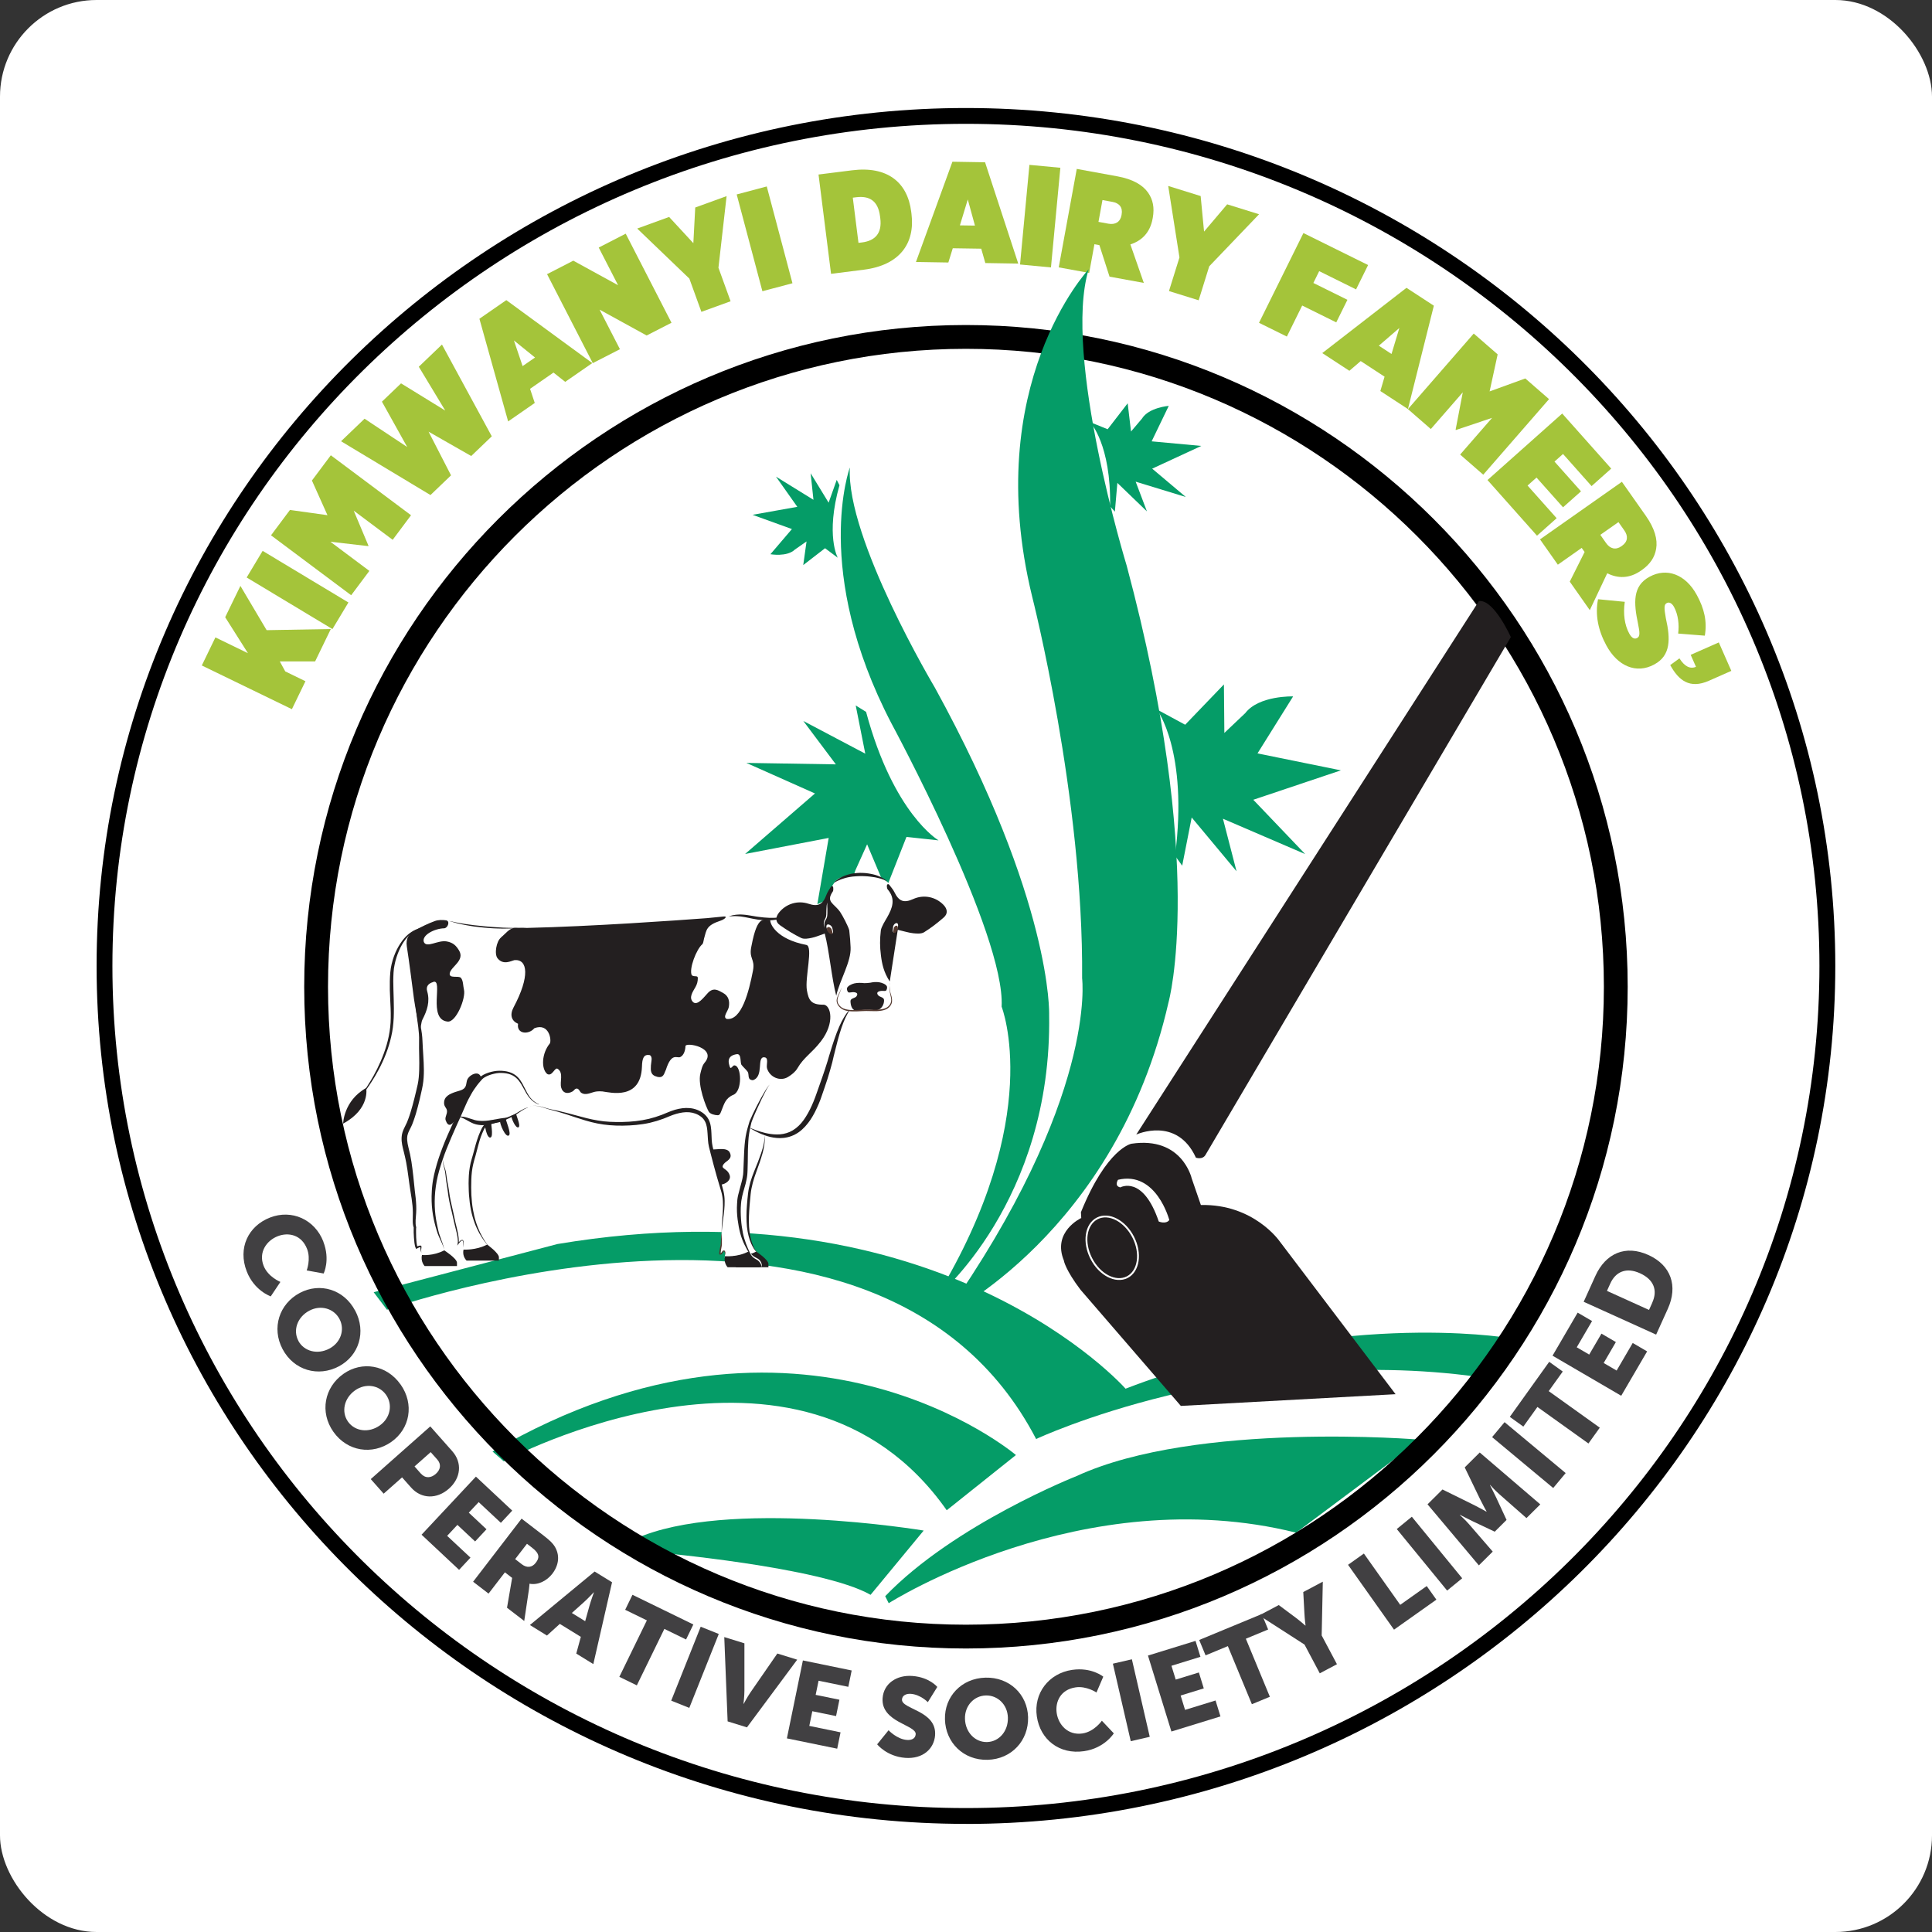 <svg xmlns="http://www.w3.org/2000/svg" version="1.1" xmlns:xlink="http://www.w3.org/1999/xlink" width="1000" height="1000"><rect width="100%" height="100%" fill="#333333" stroke="none"/><g clip-path="url(#SvgjsClipPath1087)"><rect width="1000" height="1000" fill="#ffffff"></rect><g transform="matrix(2.794,0,0,2.794,50,55.91)"><svg xmlns="http://www.w3.org/2000/svg" version="1.1" xmlns:xlink="http://www.w3.org/1999/xlink" width="322.1" height="317.87"><svg id="Layer_2" data-name="Layer 2" xmlns="http://www.w3.org/2000/svg" viewBox="0 0 322.1 317.87">
  <defs>
    <style>
      .cls-1 {
        fill: #a4c43a;
      }

      .cls-2, .cls-3 {
        fill: #231f20;
      }

      .cls-4, .cls-5 {
        fill: #fff;
      }

      .cls-5, .cls-6, .cls-3 {
        fill-rule: evenodd;
      }

      .cls-6, .cls-7 {
        fill: #53382e;
      }

      .cls-8 {
        fill: #059c67;
      }

      .cls-9 {
        fill: none;
        stroke: #fff;
        stroke-miterlimit: 10;
        stroke-width: .34px;
      }

      .cls-10 {
        fill: #414042;
      }
    </style>
  <clipPath id="SvgjsClipPath1087"><rect width="1000" height="1000" x="0" y="0" rx="50" ry="50"></rect></clipPath></defs>
  <g id="Layer_1-2" data-name="Layer 1">
    <g>
      <path class="cls-8" d="M53.8,222.62s91-32.23,120.25,23.95c0,0,37.54-17.6,81.81-11.52l5.31-7.25s-32.23-5.31-70.55,9.45c0,0-34.05-38.7-105.24-26.8l-34.05,8.93,2.46,3.24Z"></path>
      <path class="cls-8" d="M75.42,250.71s54.89-29.64,82.07,9.06l12.82-10.23s-39.87-33.92-96.96-.65l2.07,1.81Z"></path>
      <path class="cls-8" d="M146.74,276.99s35.98-22.91,75.47-13.07l23.04-17.22s-41.42-3.5-63.69,6.73c0,0-22.65,8.93-35.47,22.26l.65,1.3Z"></path>
      <path class="cls-8" d="M143.38,275.44l9.84-11.91s-36.5-6.09-53.46,1.55l3.5,2.46s31.07,2.72,40.13,7.9"></path>
      <path d="M161.05,285.38c-67.59,0-122.59-54.99-122.59-122.59s54.99-122.59,122.59-122.59,122.59,54.99,122.59,122.59-54.99,122.59-122.59,122.59ZM161.05,44.61c-65.17,0-118.18,53.02-118.18,118.18s53.02,118.18,118.18,118.18,118.18-53.02,118.18-118.18-53.02-118.18-118.18-118.18Z"></path>
      <path d="M161.05,317.87C72.25,317.87,0,246.57,0,158.94S72.25,0,161.05,0s161.05,71.3,161.05,158.94-72.25,158.94-161.05,158.94ZM161.05,2.93C73.87,2.93,2.93,72.92,2.93,158.94s70.93,156,158.12,156,158.11-69.98,158.11-156S248.23,2.93,161.05,2.93Z"></path>
      <g>
        <path class="cls-1" d="M19.5,103.25l2.51-5.18,6.03,2.93-4.22-6.67,2.82-5.8,4.86,8.2,11.89-.21-2.91,6h-6.54s1.01,1.85,1.01,1.85l3.74,1.82-2.51,5.18-16.69-8.1Z"></path>
        <path class="cls-1" d="M27.8,86.97l2.96-4.93,15.89,9.56-2.96,4.93-15.89-9.56Z"></path>
        <path class="cls-1" d="M32.31,79.16l3.51-4.7,6.95.97-2.88-6.42,3.5-4.68,14.86,11.11-3.4,4.55-7.22-5.4,2.74,6.51-.05.06-7.01-.81,7.22,5.4-3.37,4.51-14.86-11.11Z"></path>
        <path class="cls-1" d="M45.29,61.73l4.35-4.17,7.9,5.24-4.68-8.4,3.54-3.39,8.19,5.04-4.9-8.12,4.29-4.11,9.23,17-3.81,3.65-7.9-4.51,4.16,8.09-3.81,3.65-16.57-9.97Z"></path>
        <path class="cls-1" d="M70.92,39.04l4.98-3.45,15.93,11.66-5.02,3.48-2.17-1.72-4.34,3.01.87,2.62-4.93,3.42-5.32-19.01ZM81.22,46.22l-3.91-3.16,1.61,4.75,2.3-1.59Z"></path>
        <path class="cls-1" d="M83.45,30.78l4.86-2.5,8.3,4.55-3.59-6.98,5-2.57,8.48,16.5-4.6,2.36-8.72-4.79,3.77,7.33-5.03,2.58-8.48-16.5Z"></path>
        <path class="cls-1" d="M109.81,31.6l-9.66-9.27,5.91-2.15,4.49,4.86.35-6.61,5.81-2.11-1.51,13.27,2.25,6.21-5.41,1.96-2.23-6.16Z"></path>
        <path class="cls-1" d="M118.58,16.01l5.57-1.48,4.76,17.93-5.57,1.48-4.76-17.93Z"></path>
        <path class="cls-1" d="M133.74,12.32l6.21-.78c6.53-.82,10.27,2.2,10.96,7.67l.05.39c.69,5.47-2.19,9.52-8.82,10.35l-6.08.77-2.32-18.4ZM140.09,16.62l1.05,8.36.66-.08c2.35-.3,3.75-1.62,3.38-4.49l-.05-.37c-.37-2.92-2.04-3.8-4.39-3.51l-.66.08Z"></path>
        <path class="cls-1" d="M158.54,9.95l6.05.1,6.15,18.77-6.1-.1-.76-2.66-5.27-.08-.82,2.64-6-.1,6.75-18.56ZM162.72,21.79l-1.33-4.85-1.46,4.8,2.8.04Z"></path>
        <path class="cls-1" d="M172.81,10.53l5.73.54-1.74,18.46-5.73-.54,1.74-18.46Z"></path>
        <path class="cls-1" d="M181.57,11.28l7.55,1.38c2.83.52,4.67,1.58,5.68,3.03.88,1.27,1.2,2.75.86,4.65l-.03.16c-.48,2.63-2.05,4.1-4.12,4.77l2.49,7.13-6.35-1.16-1.88-5.84-.92-.17-.97,5.32-5.64-1.03,3.34-18.24ZM187.44,21.43c1.26.23,2.2-.3,2.43-1.58l.02-.13c.24-1.33-.45-2.1-1.69-2.33l-1.86-.34-.74,4.04,1.84.34Z"></path>
        <path class="cls-1" d="M200.6,27.66l-2.08-13.22,6.01,1.87.63,6.58,4.28-5.05,5.91,1.84-9.23,9.64-1.96,6.3-5.5-1.71,1.95-6.25Z"></path>
        <path class="cls-1" d="M223.56,23.16l11.99,5.93-2.23,4.51-6.83-3.38-1.08,2.19,6.31,3.12-2.07,4.18-6.31-3.12-2.84,5.75-5.16-2.55,8.23-16.63Z"></path>
        <path class="cls-1" d="M242.66,33.31l5.07,3.31-4.8,19.15-5.11-3.34.78-2.66-4.42-2.89-2.1,1.8-5.02-3.28,15.6-12.09ZM239.89,45.56l1.45-4.81-3.8,3.28,2.34,1.53Z"></path>
        <path class="cls-1" d="M255.13,41.79l4.42,3.85-1.49,6.86,6.61-2.4,4.4,3.83-12.19,14-4.28-3.73,5.92-6.8-6.7,2.25-.06-.05,1.33-6.93-5.92,6.8-4.24-3.69,12.19-14Z"></path>
        <path class="cls-1" d="M271.5,56.59l9.09,10.21-3.64,3.24-5.29-5.95-1.58,1.41,4.91,5.51-3.33,2.96-4.91-5.51-1.66,1.48,5.39,6.05-3.64,3.24-9.17-10.31,13.86-12.34Z"></path>
        <path class="cls-1" d="M282.57,69.25l4.42,6.28c1.66,2.36,2.22,4.4,1.92,6.14-.26,1.52-1.07,2.81-2.65,3.92l-.13.09c-2.19,1.54-4.33,1.48-6.28.51l-3.23,6.83-3.71-5.28,2.75-5.49-.54-.76-4.42,3.11-3.3-4.69,15.17-10.67ZM279.64,80.6c.74,1.05,1.78,1.33,2.84.58l.11-.08c1.1-.78,1.15-1.82.43-2.84l-1.09-1.55-3.36,2.36,1.07,1.53Z"></path>
        <path class="cls-1" d="M278.17,91l4.93.48c-.33,2.24-.03,4.29.82,5.86.49.91,1.01,1.09,1.45.85l.05-.03c.49-.26.5-.91.13-2.65-.8-3.81-1.02-6.96,2.1-8.65l.09-.05c3.08-1.66,6.59-.51,8.72,3.43,1.36,2.51,1.92,4.84,1.47,7.51l-4.94-.39c.22-1.66,0-3.51-.76-4.92-.41-.75-.93-.95-1.33-.74l-.05.03c-.49.26-.48.9-.14,2.8.88,3.86.9,6.9-2.11,8.53l-.07.04c-3.29,1.78-6.77.3-8.85-3.55-1.51-2.79-2.11-5.68-1.53-8.57Z"></path>
        <path class="cls-1" d="M293.23,101.96c.94,1.48,1.96,2.02,3.06,1.56l-.98-2.22,5.21-2.3,2.32,5.27-4.17,1.84c-3.57,1.57-5.6-.1-7.15-2.91l1.71-1.25Z"></path>
      </g>
      <g>
        <path class="cls-10" d="M42,210.01c1.32,3.4.06,5.9.06,5.9l-3.14-.57s.81-2.08.07-3.98c-1.02-2.63-3.45-3.13-5.43-2.36-2.04.79-3.61,2.95-2.62,5.48.81,2.07,3.11,2.99,3.11,2.99l-1.79,2.68s-3.06-1.05-4.45-4.64c-1.67-4.3.26-8.39,4.33-9.97,4-1.55,8.26.33,9.87,4.46Z"></path>
        <path class="cls-10" d="M47.9,222.78c2.09,3.93.71,8.35-3.02,10.33-3.82,2.03-8.33.75-10.42-3.18-2.09-3.93-.63-8.39,3.18-10.42,3.73-1.98,8.17-.66,10.25,3.27ZM37.37,228.38c1.04,1.95,3.54,2.62,5.76,1.44,2.13-1.13,2.9-3.55,1.86-5.49-1.04-1.95-3.47-2.66-5.59-1.53-2.22,1.18-3.06,3.63-2.02,5.58Z"></path>
        <path class="cls-10" d="M56.32,236.47c2.56,3.64,1.74,8.2-1.71,10.63-3.54,2.49-8.17,1.78-10.74-1.86s-1.68-8.24,1.86-10.74c3.45-2.43,8.02-1.67,10.58,1.97ZM46.57,243.35c1.27,1.8,3.84,2.16,5.89.71,1.97-1.39,2.43-3.88,1.16-5.68-1.27-1.8-3.77-2.21-5.74-.82-2.05,1.45-2.58,3.99-1.31,5.79Z"></path>
        <path class="cls-10" d="M61.82,244.24l4.06,4.58c1.9,2.14,1.61,4.99-.61,6.95-2.22,1.97-5.11,1.94-7.01-.21l-1.67-1.88-3.41,3.02-2.39-2.7,11.03-9.77ZM60.07,252.97c.83.94,1.88.84,2.76.07.88-.78,1.07-1.77.28-2.67l-1.22-1.37-2.99,2.65,1.17,1.33Z"></path>
        <path class="cls-10" d="M70.26,253.53l6.74,6.31-2.11,2.26-4.11-3.84-1.83,1.96,3.28,3.07-2.11,2.26-3.28-3.07-1.9,2.03,4.32,4.04-2.11,2.26-6.95-6.51,10.07-10.76Z"></path>
        <path class="cls-10" d="M78.74,261.33l4.07,3.13c1.19.92,1.7,1.44,2.06,2.02.93,1.52.85,3.36-.45,5.06-.96,1.24-2.59,2.15-4.2,1.84l-.03.03s0,.34-.1,1.04l-.87,5.83-3.19-2.45.95-5.53-1.34-1.03-3.03,3.94-2.86-2.2,8.98-11.69ZM78.78,269.78c.92.7,1.88.64,2.59-.3.68-.88.75-1.66-.68-2.76l-.96-.74-2.19,2.84,1.24.96Z"></path>
        <path class="cls-10" d="M89.72,283.23l-3.91-2.41-2.38,2.16-3.16-1.95,11.99-9.91,3.23,1.99-3.47,15.16-3.16-1.95.85-3.11ZM92.1,274.97s-1.12,1.2-1.84,1.84l-2.22,1.99,2.47,1.52.8-2.87c.26-.93.82-2.47.82-2.47l-.04-.02Z"></path>
        <path class="cls-10" d="M101.94,280.17l-4.02-1.96,1.35-2.78,11.28,5.5-1.35,2.78-4.02-1.96-5.1,10.46-3.24-1.58,5.1-10.46Z"></path>
        <path class="cls-10" d="M111.91,281.35l3.35,1.34-5.46,13.69-3.35-1.34,5.46-13.69Z"></path>
        <path class="cls-10" d="M116.27,283.26l3.74,1.16v8.78c0,.97-.17,2.43-.17,2.43h.04s.68-1.29,1.23-2.09l5-7.23,3.68,1.14-9.31,12.54-3.58-1.11-.62-15.61Z"></path>
        <path class="cls-10" d="M130.84,287.59l9.04,1.86-.62,3.03-5.51-1.13-.54,2.62,4.4.9-.62,3.03-4.4-.9-.56,2.72,5.79,1.19-.62,3.03-9.32-1.91,2.96-14.42Z"></path>
        <path class="cls-10" d="M146.72,300.53s1.54,1.65,3.39,1.79c.74.06,1.56-.17,1.63-1.05.13-1.75-6.48-2.2-6.13-6.71.21-2.71,2.63-4.32,5.54-4.09,3.16.25,4.59,2.03,4.59,2.03l-1.75,2.82s-1.38-1.41-3.14-1.54c-.74-.06-1.59.21-1.65,1.03-.14,1.85,6.49,2.03,6.13,6.67-.19,2.44-2.22,4.41-5.53,4.16-3.45-.27-5.2-2.51-5.2-2.51l2.1-2.59Z"></path>
        <path class="cls-10" d="M164.65,290.78c4.45-.12,7.79,3.09,7.91,7.31.12,4.33-3.05,7.79-7.49,7.91-4.45.12-7.8-3.17-7.91-7.49-.11-4.22,3.05-7.61,7.5-7.73ZM164.97,302.71c2.2-.06,3.92-2,3.85-4.52-.06-2.41-1.89-4.17-4.09-4.11-2.2.06-3.93,1.92-3.86,4.33.07,2.51,1.89,4.36,4.1,4.3Z"></path>
        <path class="cls-10" d="M180.73,289.34c3.61-.53,5.76,1.26,5.76,1.26l-1.26,2.93s-1.85-1.25-3.86-.95c-2.79.41-3.81,2.66-3.51,4.76.32,2.16,2.07,4.17,4.76,3.78,2.2-.32,3.61-2.36,3.61-2.36l2.21,2.34s-1.7,2.75-5.51,3.3c-4.56.67-8.12-2.12-8.75-6.44-.62-4.24,2.16-7.97,6.54-8.62Z"></path>
        <path class="cls-10" d="M188.28,288.19l3.51-.81,3.31,14.36-3.52.81-3.31-14.36Z"></path>
        <path class="cls-10" d="M194.76,286.69l8.82-2.72.91,2.95-5.37,1.66.79,2.56,4.29-1.32.91,2.95-4.29,1.32.82,2.66,5.65-1.74.91,2.95-9.09,2.8-4.34-14.07Z"></path>
        <path class="cls-10" d="M209.57,284.94l-4.13,1.71-1.18-2.85,11.59-4.8,1.18,2.86-4.13,1.71,4.45,10.75-3.33,1.38-4.45-10.75Z"></path>
        <path class="cls-10" d="M223.75,284.64l-8.37-5.39,3.62-1.92,3.14,2.34c.89.67,1.78,1.46,1.78,1.46l.04-.02s-.16-1.18-.21-2.29l-.21-3.9,3.62-1.92-.21,9.96,2.83,5.33-3.18,1.69-2.83-5.33Z"></path>
        <path class="cls-10" d="M231.83,269.88l2.94-2.09,6.73,9.5,4.91-3.48,1.79,2.52-7.85,5.56-8.52-12.02Z"></path>
        <path class="cls-10" d="M240.86,263.25l2.79-2.28,9.33,11.4-2.79,2.28-9.33-11.4Z"></path>
        <path class="cls-10" d="M246.55,258.68l2.78-2.76,5.9,2.91c.9.44,2.24,1.2,2.24,1.2l.03-.03s-.75-1.34-1.19-2.25l-2.86-5.92,2.78-2.76,11.22,9.61-2.56,2.54-4.99-4.39c-.84-.73-1.74-1.75-1.74-1.75l-.03.03s.74,1.44,1.16,2.33l1.91,4.12-2.19,2.18-4.1-1.94c-.89-.43-2.33-1.18-2.33-1.18l-.03.03s1.02.91,1.74,1.75l4.35,5.03-2.57,2.55-9.51-11.31Z"></path>
        <path class="cls-10" d="M258.52,246.22l2.31-2.77,11.32,9.43-2.31,2.77-11.32-9.43Z"></path>
        <path class="cls-10" d="M266.91,240.64l-2.6,3.63-2.51-1.8,7.3-10.2,2.51,1.8-2.6,3.63,9.46,6.77-2.1,2.93-9.46-6.77Z"></path>
        <path class="cls-10" d="M269.72,231.13l4.65-7.97,2.67,1.56-2.84,4.86,2.31,1.35,2.27-3.88,2.67,1.56-2.26,3.88,2.4,1.4,2.98-5.11,2.67,1.56-4.8,8.22-12.73-7.43Z"></path>
        <path class="cls-10" d="M275.49,221.14l2.16-4.77c1.91-4.22,5.6-5.81,9.82-3.89,4.22,1.91,5.51,5.76,3.6,9.98l-2.16,4.77-13.42-6.08ZM288.19,221.31c1.03-2.27.31-4.27-2.26-5.44-2.55-1.16-4.52-.31-5.52,1.91l-.61,1.35,7.79,3.53.61-1.35Z"></path>
      </g>
      <path class="cls-8" d="M196.42,111.42s5.86,7.67,3.37,27.11l1.32,1.83,1.76-8.93,8.31,9.97-2.52-9.74,15.23,6.55-9.61-10.06,16.23-5.45-15.45-3.14,6.6-10.56s-6.34-.2-8.87,3.1l-3.87,3.67-.08-8.99-7.18,7.47-5.25-2.84Z"></path>
      <path class="cls-8" d="M184.06,58.21s3.9,4.09,3.69,15.58l.89.98.46-5.32,5.48,5.28-2.09-5.51,9.29,2.84-6.23-5.25,9.1-4.21-9.2-.85,3.17-6.57s-3.71.29-4.97,2.37l-2.02,2.38-.62-5.23-3.71,4.81-3.24-1.32Z"></path>
      <path class="cls-8" d="M137.3,83.31s-2.3-4.15.32-13.43l-.51-.99-1.5,4.22-3.33-5.45.52,4.92-6.94-4.29,3.95,5.59-8.29,1.48,7.29,2.64-3.98,4.66s3.08.55,4.54-.87l2.15-1.5-.61,4.38,4.04-3.12,2.35,1.76Z"></path>
      <path class="cls-8" d="M155.96,135.66s-8.33-4.86-13.41-23.79l-1.92-1.19,1.77,8.93-11.48-6.06,6.03,8.04-16.58-.27,12.71,5.66-12.94,11.21,15.48-2.97-2.1,12.27s5.95-2.23,7.03-6.23l2.19-4.86,3.49,8.28,3.8-9.65,5.93.64Z"></path>
      <path class="cls-5" d="M137.71,145.03s-.57.48-1.08,1.32l.75.46.69-.79-.36-.99Z"></path>
      <path class="cls-5" d="M72.41,210.72l-.06-.17s2.96,5.11.06.17"></path>
      <path class="cls-5" d="M57.11,190.93c.15-.59,1.1-3.27,1.47-4.09.31-.71,1.21-5,1.61-7.46l-1.61-25.3,5.54-3.61s9.05,1.88,15.04,1.5c3.58-.23,26.44-1.29,37.11-1.79l-.03-.41,3.33-.19,3.4.54s2.67.18,4.1-.26c1.74-.58,3.22-.82,3.22-.82l.52,1.39c.72-.12,1.48-.29,2.27-.5,2.37-.64,2.15-6.48,4.79-7.36,1.82-.6,8.17-1.76,9.92,2.65,1.63,3.71-.61,14.05-.61,14.05l-.16,2.01s-.38,1.71-.06,2.5c0,0,.98,2.54-.85,3.25l-5.78.06-.62-.02s-.83.48-1.12,1.39c-1.58,4.95-6.57,20.7-8.78,21.44-2.61.88-7.23-.13-7.23-.13l-1.68-.93s-8.81-3.54-11.23-3.26c-2.42.29-8.86,1.94-8.86,1.94l-6.37.83s-7.42-2.22-9.07-2.64c-1.4-.23-3.09-.95-4.44-.89-.02.02-.11.02-.3.06-1.74.35-3.26,2.21-8.6,3.54-1.05.1-1.88,4.48-2.03,5.13-.15.65-1.45,5.83-.71,8.4.74,2.58-.32,2.87,2.93,8.4.07.12.14.24.21.35l.24.72-4.68.08s.1-1.15-.12-1.62c0,0-.31-.4-.77.39,0,0-1.24-6.64-1.42-7.52-.11-.55-.68-3.65-1.1-5.88-.25-1.31-.57-1.82-.37-2.39,0,0-.92,1.49-1.18,2.64-.26,1.16-.86,5.44-.71,6.3.15.86,1,4.91,1,4.91,0,0,1.33,2.73,1.07,3.67l-3.94,1.24s-.49-2.07-.32-2.32c.17-.25-.65.06-.65.06l-.23-.08-.16-2.42-.26-5.57-.77-6.35s-1.07-5.06-.92-5.65"></path>
      <path class="cls-5" d="M123.78,190.15s.1,1.89-2.05,8.45c-2.15,6.56-.79,12.38.73,13.47l-6.11.94s.21-1.19-.07-1.32c-.22-.11-.69.59-.69.59,0,0,.15-5.33.58-7.26,0,0,.24-9.23-2.07-10.96,0,0-.82-5.05-1.12-6.54,0,0-.85-1.67-2.35-1.8-1.51-.13-1.02-1.55-1.02-1.55l15.89,3.36-1.71,2.62Z"></path>
      <path class="cls-3" d="M62.37,161.91c-.99.28-1.37.89-1.13,1.71.56,1.92-.02,3.6-.88,5.26-.26.52-.19,1.24-.54,2.12-.29-2.15-.78-4.15-1.03-6-.43-3.23-.82-6.46-1.32-9.68-.23-1.46.37-2.4,1.55-3.02,1.19-.63,2.4-1.24,3.66-1.69.61-.22,1.38-.23,2.05-.13.81.12.35,1.41-.32,1.48-1.83.03-4.21,1.28-3.79,2.53.52,1.2,2.59-.39,4.23-.1,1.26.23,1.76.83,2.26,1.62,1.21,1.92-1.47,3.02-1.69,4.28-.17,1.07,1.66.36,2.08.86.44.53.38,1.46.56,2.21.36,1.54-1.45,6.04-3.03,5.88-3.79-.37-.71-7.97-2.67-7.35"></path>
      <path class="cls-3" d="M146.92,161.8c-1.11-1.74-1.42-3.22-1.62-4.82-.21-1.65-.21-2.95-.02-4.6.09-.7.79-1.78,1.15-2.41.99-1.74,1.66-3.44.11-5.23-.12-.15-.12-.43-.15-.65.05-.32.23-.38.42-.23.33.46.73.87.97,1.37.83,1.73,1.76,2.1,3.5,1.31,1.91-.87,4.13-.44,5.6,1.07.74.76.87,1.63.06,2.34-1.15,1-2.36,1.95-3.66,2.75-.51.31-1.33.25-1.98.18-.85-.09-1.67-.36-2.88-.64-.5,3.22-.98,6.34-1.48,9.56"></path>
      <path class="cls-3" d="M137.03,164.42c.63-2.86,2.78-6.26,2.65-8.93-.09-1.69-.06-1.23-.25-3.16-.16-.69-1.29-2.84-1.71-3.43-1.17-1.62-2.67-1.82-1.33-3.77.11-.16.08-.42.08-.65,0-.25-.19-.53-.44-.2-.28.46-.63.94-.82,1.46-.65,1.8-1.54,2.27-3.34,1.67-1.99-.66-4.15,0-5.46,1.65-.66.84-.7,1.71.19,2.33,1.25.88,2.55,1.7,3.92,2.36.54.26,1.35.11,1.99-.03.83-.18,1.21-.39,2.38-.79.83,3.15,1.29,8.34,2.12,11.49"></path>
      <path class="cls-2" d="M146.43,143.29s-.03-.03-.08-.09c-.06-.05-.12-.15-.24-.23-.12-.09-.26-.21-.44-.3-.09-.05-.18-.11-.29-.16-.11-.05-.22-.1-.33-.15-.23-.11-.49-.18-.76-.28-.28-.07-.57-.16-.89-.21-.16-.03-.31-.06-.47-.08-.16-.02-.33-.04-.49-.06-.16-.02-.33-.02-.5-.03-.16,0-.34-.02-.5-.01-.34.02-.67.02-1.01.07-.16.02-.33.04-.49.07-.16.04-.32.07-.47.11-.31.06-.6.18-.87.27-.28.09-.52.24-.75.34-.22.11-.41.26-.58.37-.17.1-.3.23-.41.33-.21.2-.33.32-.33.32,0,0,.15-.08.4-.22.12-.07.27-.16.45-.23.09-.04.19-.08.29-.12.1-.05.2-.1.32-.13.11-.04.23-.08.36-.12.12-.04.25-.09.38-.12.27-.06.54-.14.84-.18.15-.02.3-.05.45-.07.15-.01.31-.03.46-.04.31-.04.63-.03.95-.05.16,0,.32,0,.48,0s.32,0,.48.02c.16.01.31.02.47.03.15.01.3.03.45.05.3.03.59.08.86.12.14.03.27.06.39.08s.25.05.37.09c.12.03.23.06.34.09.11.03.2.07.3.1.19.06.34.13.47.19.13.05.22.13.29.16.07.04.1.06.1.06"></path>
      <path class="cls-3" d="M139,163.08c.12-.45.91-.8,1.36-.91.57-.14,1.3-.12,1.86-.05.14.02.96-.05,1.1-.08.55-.12,1.09-.17,1.67-.08.46.07,1.27.35,1.43.79.07.19-.02.67-.22.78-.14.07-.59,0-.78.02-.6.05-1.1.3-.6.85.29.31,1.02.32,1.06.84.05.71-.46,2.01-1.7,1.88-1.49-.16-2.38-.06-2.81.06-1.48.39-1.7-1.03-1.71-1.74,0-.52.83-.52,1.09-.86.45-.59-.07-.8-.67-.79-.19,0-.63.11-.78.05-.21-.09-.34-.57-.29-.76"></path>
      <path class="cls-7" d="M146.91,162.14s0,.07,0,.2c0,.13-.02.32-.02.57s0,.54.06.88c.05.34.17.71.23,1.11.03.2.04.41,0,.62-.02.1-.05.21-.08.3-.05.11-.1.21-.16.3-.25.38-.67.63-1.16.76-.48.13-1.02.16-1.55.16-.54,0-1.09-.04-1.66-.04-.57,0-1.12.06-1.66.09-.54.03-1.07.04-1.58-.03-.5-.07-.98-.19-1.35-.46-.36-.28-.64-.64-.71-1.03-.08-.39.04-.75.16-1.07.12-.31.24-.58.33-.8.09-.23.15-.41.18-.54.03-.13.04-.2.04-.2,0,0-.02.07-.06.19-.04.12-.11.3-.21.52-.11.22-.25.48-.38.79-.04.08-.07.16-.1.24-.02.04-.03.09-.05.13-.02.05-.03.1-.04.14-.05.19-.07.41-.03.62.07.44.36.85.75,1.17.4.32.92.48,1.44.54.53.07,1.08.07,1.62.05.55-.02,1.1-.07,1.65-.07.54,0,1.1.03,1.65.03.55,0,1.1-.04,1.62-.19.26-.07.51-.18.73-.33.22-.15.4-.34.54-.56.07-.11.12-.23.16-.33.05-.13.07-.24.08-.36.03-.24,0-.47-.03-.67-.07-.42-.22-.78-.29-1.1-.07-.33-.09-.62-.11-.86-.02-.48-.03-.76-.03-.76"></path>
      <path class="cls-2" d="M139.46,167.1c-.18.19-.28.26-.55.65-.28.39-.58.89-.89,1.48-.3.6-.61,1.29-.9,2.05-.29.77-.58,1.61-.86,2.49-.14.45-.28.9-.42,1.37l-.11.35c-.03.12-.07.24-.11.37-.07.24-.14.48-.21.72-.29.95-.62,1.95-.97,2.95-.35,1-.71,2.02-1.07,3.04-.35,1.01-.75,2-1.21,2.93-.23.46-.48.91-.75,1.34-.26.42-.55.83-.86,1.19-.62.73-1.35,1.3-2.14,1.65-.79.35-1.62.48-2.4.47-.78,0-1.5-.13-2.13-.27-.63-.15-1.18-.33-1.62-.48-.44-.16-.79-.29-1.03-.39-.24-.1-.36-.15-.36-.15,0,0,.11.07.33.21.22.13.54.32.97.54.43.22.95.47,1.59.69.63.23,1.38.43,2.22.5.84.08,1.8,0,2.74-.35.47-.18.93-.42,1.36-.72.43-.3.82-.66,1.19-1.06.36-.39.69-.83,1-1.28.3-.46.57-.93.82-1.42.49-.98.93-1.99,1.27-3.04.35-1.02.71-2.04,1.04-3.07.32-1.03.62-2.03.88-3.04.06-.25.12-.49.17-.73.03-.12.06-.24.08-.35.03-.12.06-.24.09-.36.12-.47.24-.94.35-1.39.23-.9.44-1.75.68-2.52.23-.77.47-1.47.71-2.08.24-.61.48-1.12.71-1.53.23-.41.25-.47.39-.75"></path>
      <path class="cls-5" d="M147.56,151.7c-.16.93,0,.96.12,1.02.21.11.5-.24.68-.7.19-.47.16-.92-.07-1.01-.22-.09-.66.19-.74.69"></path>
      <path class="cls-6" d="M147.69,151.95c-.15.62-.13.78.06.85s.49-.26.62-.58c.13-.33.08-.65-.11-.73s-.5.11-.58.46"></path>
      <path class="cls-5" d="M136.29,151.9c.27.91.11.95-.04,1.03-.23.12-.59-.2-.85-.65s-.27-.9-.02-1.01c.25-.11.77.14.91.62"></path>
      <path class="cls-6" d="M136.16,152.16c.23.61.22.77.02.85-.21.09-.59-.21-.77-.53s-.16-.65.05-.73c.21-.09.58.07.71.41"></path>
      <path class="cls-2" d="M128.02,149.55s-.05.01-.13.05c-.1.02-.21.06-.35.11-.14.05-.34.09-.55.14-.21.04-.38.1-.63.12-.25.02-.53.04-.82.05-.29,0-.6,0-.92,0-.64-.03-1.32-.08-2-.18-.33-.05-.69-.09-1.01-.16-.33-.06-.67-.11-.99-.16-.33-.04-.64-.09-.95-.1-.15,0-.3-.02-.44-.02-.14,0-.28.01-.41.02-.27,0-.51.05-.72.08-.21.02-.39.07-.54.12-.3.08-.47.13-.47.13,0,0,.18,0,.48-.02.15,0,.33-.02.54-.02.11,0,.21,0,.33,0,.12,0,.24,0,.37.02.13.01.26.02.4.03.14.02.28.04.42.06.15.02.3.04.44.07.15.03.31.06.47.09.32.07.64.14.98.2.34.07.67.12,1.03.18.35.04.7.08,1.05.1.34.03.69.02,1.02.02.33,0,.65-.03.95-.07.3-.03.59-.08.85-.14.26-.06.5-.13.7-.21.2-.08.37-.16.51-.24.14-.07.23-.14.3-.19.07-.05.1-.07.1-.07"></path>
      <path class="cls-2" d="M78.34,151.89s-.21,0-.57,0c-.18,0-.4,0-.65,0-.25,0-.53,0-.85-.02-.31,0-.64-.02-.99-.03-.35-.02-.72-.05-1.11-.07-.39-.02-.78-.04-1.19-.08-.4-.04-.81-.07-1.22-.11-.41-.04-.82-.09-1.22-.13-.2-.02-.4-.04-.6-.06-.2-.03-.39-.06-.58-.08-.38-.05-.75-.1-1.1-.15-.35-.06-.68-.12-.98-.17-.3-.06-.58-.09-.83-.15-.24-.05-.46-.1-.63-.14-.35-.07-.56-.11-.56-.11,0,0,.2.06.54.16.17.05.38.11.63.18.24.08.52.13.82.2.3.07.63.14.98.21.35.06.72.12,1.1.19.19.03.39.06.58.09.2.02.4.05.6.07.41.05.82.1,1.23.14.41.03.83.06,1.23.1.4.04.8.04,1.19.06.39,0,.76.03,1.12.03.35,0,.69-.01,1-.02.31,0,.59,0,.85-.03.25-.02.47-.03.65-.05.36-.03.57-.05.57-.05"></path>
      <path class="cls-2" d="M124.85,180.77s-.03.01-.08.05c-.05.04-.12.11-.2.21-.16.19-.37.5-.62.89-.25.4-.53.89-.85,1.46-.31.57-.66,1.22-1.02,1.94-.35.72-.74,1.49-1.1,2.36-.02.06-.04.11-.06.18l-.05.17c-.03.11-.07.22-.1.34-.07.23-.13.46-.2.7-.13.47-.25.96-.33,1.46-.04.25-.08.52-.11.76-.03.25-.06.51-.08.77-.05.52-.07,1.05-.1,1.57-.04,1.05-.08,2.12-.13,3.18,0,.13,0,.27-.02.39,0,.13-.02.27-.03.39-.03.24-.08.5-.13.75-.11.5-.25,1.01-.39,1.51-.14.51-.28,1.02-.4,1.53-.06.26-.11.52-.14.78l-.02.2v.05s-.01.06-.01.06v.1c-.02.13-.02.25-.03.38-.07,1.03-.02,2.03.1,2.95.12.93.28,1.79.49,2.58.22.79.49,1.49.78,2.08.29.6.57,1.09.81,1.49.24.4.44.71.58.92.14.21.21.32.21.32,0,0-.24-.48-.64-1.32-.2-.42-.43-.94-.66-1.54-.22-.61-.45-1.3-.6-2.07-.15-.78-.28-1.62-.34-2.53-.06-.9-.09-1.85,0-2.82.01-.12.03-.25.04-.38v-.1s.02-.03.02-.03v-.05s.03-.18.03-.18c.04-.24.09-.48.14-.73.11-.49.26-.98.4-1.49.15-.5.3-1.02.4-1.56.05-.27.1-.54.13-.83.02-.15.03-.28.03-.41.01-.15.01-.27.02-.41.05-1.07.04-2.14.06-3.19,0-.53.02-1.04.05-1.55,0-.25.02-.51.04-.76.01-.26.03-.49.06-.74.06-.48.14-.97.23-1.43.05-.24.1-.47.15-.7.02-.11.05-.23.08-.34l.04-.17s.03-.1.05-.15c.3-.84.67-1.64.99-2.37.66-1.46,1.24-2.66,1.69-3.48.22-.41.41-.72.56-.93.07-.1.14-.17.19-.21.05-.04.08-.06.08-.06"></path>
      <path class="cls-2" d="M123.78,190.15s0,.09-.01.26c0,.16-.02.41-.06.72-.03.31-.09.68-.19,1.1-.1.42-.25.89-.41,1.39-.34,1.01-.8,2.16-1.31,3.4-.25.63-.49,1.28-.69,1.97-.19.68-.35,1.4-.43,2.12-.09.71-.14,1.42-.2,2.13-.06.7-.09,1.4-.09,2.07,0,.68.02,1.33.09,1.95.07.62.17,1.2.31,1.72.13.53.3.99.48,1.4.18.4.36.74.54,1,.18.26.34.44.44.57.1.13.15.21.15.21,0,0-.04-.08-.13-.22-.09-.14-.22-.35-.38-.62-.16-.27-.3-.62-.44-1.02-.14-.4-.27-.87-.37-1.39-.1-.52-.17-1.09-.21-1.69-.03-.61-.04-1.24-.02-1.9.02-.66.07-1.35.12-2.04.06-.7.13-1.41.2-2.11.07-.7.22-1.38.39-2.05.18-.67.39-1.32.62-1.94.22-.63.45-1.23.65-1.82.2-.58.37-1.14.52-1.66.29-1.04.42-1.94.43-2.57,0-.31,0-.56,0-.72,0-.17-.01-.26-.01-.26"></path>
      <path class="cls-2" d="M80.36,184.98s.05-.02.15-.05.25-.07.45-.08c.4-.04,1,.06,1.72.29.36.11.75.25,1.2.38.22.06.45.12.69.18.24.06.49.12.74.2,1.01.28,2.14.65,3.37,1.07,1.23.4,2.58.85,4.06,1.14,1.48.3,3.08.43,4.71.41,1.64-.02,3.35-.15,5.05-.53.85-.2,1.68-.45,2.51-.76.41-.15.82-.34,1.21-.49.39-.16.79-.3,1.18-.41.8-.23,1.62-.36,2.41-.29.79.07,1.55.35,2.17.83.29.22.54.51.71.84.18.33.29.69.36,1.07.14.77.14,1.59.21,2.42.03.41.08.83.18,1.24.1.39.19.77.29,1.16.19.76.38,1.5.58,2.22.38,1.44.77,2.79,1.15,4.04.09.31.19.62.27.91.09.3.14.58.19.87.1.57.12,1.13.12,1.65,0,1.04-.09,1.96-.15,2.72-.06.75-.09,1.35-.09,1.76,0,.41,0,.62,0,.62,0,0,0-.21.04-.62.03-.41.11-.99.2-1.75.1-.75.24-1.66.29-2.72.02-.53.03-1.1-.04-1.71-.03-.3-.09-.62-.16-.92-.07-.32-.16-.61-.24-.93-.16-.63-.33-1.28-.5-1.96-.16-.68-.35-1.38-.52-2.1-.17-.72-.35-1.46-.51-2.23-.09-.38-.17-.76-.26-1.15-.08-.37-.12-.75-.15-1.15-.05-.79-.03-1.62-.17-2.5-.07-.43-.2-.89-.42-1.3-.22-.42-.54-.79-.92-1.09-.73-.57-1.64-.91-2.56-.99-.93-.09-1.85.06-2.71.3-.43.13-.85.28-1.26.45-.42.17-.79.34-1.19.49-.79.3-1.59.55-2.4.75-1.62.38-3.28.55-4.88.58-1.61.03-3.15-.02-4.6-.28-1.45-.23-2.8-.61-4.05-.95-1.25-.34-2.41-.64-3.44-.87-.52-.12-1-.19-1.44-.3-.44-.11-.84-.25-1.21-.35-.73-.21-1.33-.29-1.73-.25-.21.02-.35.06-.45.09-.1.04-.15.06-.15.06"></path>
      <path class="cls-2" d="M81.95,184.56s-.04-.02-.12-.06c-.08-.04-.21-.09-.35-.18-.3-.18-.73-.47-1.13-.98-.41-.51-.76-1.21-1.17-2.03-.2-.41-.43-.84-.73-1.27-.31-.42-.71-.83-1.22-1.11-.25-.15-.53-.25-.82-.35-.29-.08-.59-.15-.9-.18-.31-.04-.62-.05-.94-.05-.33,0-.65.04-.98.1-.65.12-1.3.31-1.94.65-.16.09-.31.19-.46.31l-.11.1s-.07.06-.1.1l-.18.18c-.12.12-.24.24-.36.38-.11.14-.23.27-.35.41-.92,1.09-1.69,2.37-2.32,3.72-.63,1.34-1.25,2.68-1.88,4.04-.62,1.36-1.23,2.73-1.76,4.11-.53,1.38-1.01,2.77-1.36,4.14-.09.34-.17.69-.25,1.02-.07.36-.14.67-.2,1.01-.05.34-.11.68-.14,1.02-.03.33-.07.66-.08.99-.08,1.3-.04,2.53.1,3.66.04.28.08.55.12.83.05.26.1.52.15.77.06.25.12.5.17.74.06.24.12.46.18.68.06.22.12.43.19.64.06.2.12.4.19.59.14.38.3.71.43,1.01.28.59.49,1.06.6,1.39.06.17.09.3.11.38.02.09.03.13.03.13,0,0,0-.04-.02-.13s-.03-.22-.08-.39c-.08-.34-.25-.83-.48-1.44-.11-.31-.24-.65-.35-1.01-.06-.19-.1-.39-.15-.59-.05-.2-.1-.42-.14-.64-.05-.22-.1-.45-.14-.68-.04-.24-.08-.48-.13-.72-.03-.25-.07-.51-.11-.78-.03-.25-.05-.53-.08-.8-.08-1.1-.08-2.3.04-3.56.06-.63.16-1.27.27-1.91.06-.32.14-.67.21-.98.09-.33.16-.66.26-.99.39-1.33.84-2.69,1.38-4.04.54-1.35,1.13-2.72,1.74-4.08.31-.68.62-1.36.92-2.03.3-.68.6-1.36.89-2.03.14-.34.31-.66.46-.98.17-.31.33-.63.51-.94.34-.62.74-1.2,1.15-1.74.11-.13.21-.26.32-.4.11-.13.23-.26.34-.39l.17-.19s.06-.07.08-.09l.08-.08c.11-.1.24-.19.37-.27.54-.33,1.16-.53,1.76-.67.31-.07.61-.12.91-.14.3-.02.61,0,.9.02.29.02.57.07.85.14.27.08.53.17.77.3.48.25.86.61,1.17,1,.3.39.54.81.76,1.21.43.8.81,1.51,1.25,2,.43.51.88.79,1.18.95.16.08.28.13.36.17.08.03.13.05.13.05"></path>
      <path class="cls-2" d="M59.1,164.8c-.04.9,0,1.81.12,2.71.1.9.25,1.79.36,2.68.11.89.19,1.77.16,2.66-.02.9,0,1.82.02,2.72.02.9.03,1.8,0,2.68-.03.88-.09,1.76-.27,2.61-.08.41-.2.87-.3,1.3l-.32,1.31c-.22.87-.45,1.73-.71,2.58-.14.43-.27.85-.43,1.26-.15.44-.3.77-.51,1.18-.2.4-.42.83-.57,1.33-.04.12-.07.25-.09.39l-.02.1v.1c-.02.06-.03.11-.03.18-.02.28-.01.52,0,.77.08.98.39,1.86.57,2.72.11.44.19.86.28,1.3.07.44.16.88.22,1.32.14.89.24,1.78.37,2.67l.2,1.34.21,1.33c.13.88.23,1.76.23,2.64,0,.44-.02.9-.02,1.36,0,.23,0,.46.03.7.03.24.07.48.17.73l-.02-.11c0,.09,0,.17-.01.25v.71c.02.32.03.64.05.95.02.32.05.63.09.95.02.16.05.32.08.48s.07.32.16.5l.08.16.15-.08.45-.22s.07-.03.11-.05c.03-.02.07-.02.07-.02,0,0-.02,0-.02-.02,0,0,0,0,0,0,0,.02.01.07.02.11,0,.16.02.34.05.51.03.17.07.34.12.49-.02-.16-.02-.34-.02-.5,0-.17.03-.33.05-.5,0-.05,0-.09,0-.15,0-.03,0-.07-.03-.11-.03-.05-.09-.07-.13-.08-.08-.01-.13,0-.18.01-.05,0-.09.02-.13.03-.17.05-.33.1-.49.16l.23.08c-.05-.11-.09-.26-.11-.4-.03-.15-.05-.3-.07-.45-.03-.31-.05-.62-.07-.93-.01-.31-.02-.62-.02-.94v-.47s.01-.23.01-.23c0-.07,0-.16.02-.21v-.05s-.02-.07-.02-.07c-.06-.17-.08-.38-.09-.59,0-.21,0-.43,0-.65.02-.44.07-.89.1-1.35.06-.93,0-1.85-.09-2.76l-.16-1.35-.14-1.34c-.09-.89-.18-1.8-.3-2.7-.05-.45-.12-.9-.19-1.36-.08-.45-.16-.92-.25-1.35-.19-.91-.47-1.75-.53-2.57-.02-.2-.02-.42,0-.59,0-.04,0-.1.02-.16v-.07s.02-.07.02-.07c.01-.09.04-.18.07-.27.11-.37.3-.75.51-1.15.1-.21.21-.41.3-.64.1-.23.17-.45.25-.66.16-.43.29-.87.43-1.3.26-.88.49-1.76.7-2.64.11-.44.2-.89.3-1.33.1-.44.2-.87.28-1.34.16-.93.21-1.85.21-2.77,0-.92-.06-1.83-.11-2.73-.05-.9-.12-1.79-.15-2.69-.03-.92-.16-1.84-.34-2.72-.18-.89-.39-1.77-.57-2.65-.18-.88-.33-1.76-.39-2.67"></path>
      <path class="cls-2" d="M79.91,185.17s-.03,0-.09.02c-.06.02-.16.02-.26.06-.23.07-.55.22-.93.44-.19.11-.4.24-.63.38-.23.14-.47.29-.74.41-.28.12-.58.25-.9.39-.32.14-.66.25-1.01.39-.35.15-.71.25-1.1.31-.39.07-.82.1-1.26.2-.11.02-.22.06-.33.09h-.04s-.02.02-.02.02l-.03.02-.08.03-.15.07c-.11.05-.23.13-.33.2-.1.08-.2.16-.28.26-.17.19-.29.41-.4.62-.11.22-.21.42-.3.65-.19.43-.37.9-.52,1.37-.16.47-.29.95-.42,1.43-.13.48-.26.96-.39,1.44-.07.24-.14.48-.21.72-.07.24-.14.48-.2.74-.23,1.01-.34,2.03-.36,3.04-.02.5-.02.99,0,1.49,0,.48.03.97.06,1.45.07.95.19,1.87.36,2.73.17.86.41,1.66.67,2.37.26.72.57,1.35.86,1.9.3.54.6.99.85,1.35.13.18.25.34.35.47.11.13.2.25.28.34.15.18.23.28.23.28,0,0-.07-.1-.21-.29-.07-.1-.15-.22-.25-.36-.09-.14-.2-.31-.32-.49-.24-.37-.5-.84-.77-1.39-.25-.56-.53-1.19-.75-1.9-.23-.71-.42-1.5-.57-2.35-.15-.85-.24-1.75-.29-2.68-.05-.93-.04-1.91-.01-2.89.03-.98.14-1.98.37-2.93.05-.24.12-.48.19-.73.07-.24.14-.48.21-.72.13-.49.25-.97.38-1.45.07-.24.13-.48.19-.71.06-.24.13-.47.2-.7.14-.46.29-.89.48-1.33.19-.42.36-.87.61-1.17.06-.08.14-.14.21-.21.07-.06.14-.1.23-.16l.15-.07.07-.03h0s0,0,0,0h.02s.04-.02.04-.02c.1-.03.19-.07.3-.09.4-.1.82-.15,1.23-.23.2-.04.42-.09.61-.16l.14-.05.07-.03.07-.03c.09-.04.18-.08.27-.11.35-.16.69-.29,1-.44.31-.16.6-.31.87-.45.28-.14.52-.31.74-.46.22-.15.42-.29.6-.41.37-.24.67-.41.89-.5.11-.05.2-.06.26-.08.06-.02.09-.03.09-.03"></path>
      <path class="cls-2" d="M64.13,194.78c-.02.33.03.66.11.99s.17.64.25.96c.02.09.04.19.06.28.04.23.06.46.09.69.03.33.07.66.11.99l.16.98c.05.32.1.65.14.98.08.66.17,1.32.31,1.97.07.32.14.65.22.97l.23.97c.08.32.15.64.22.97.07.32.14.65.22.97.16.65.32,1.29.47,1.93.07.32.13.65.17.97.04.32.06.66,0,.96l-.07.38.22-.31c.12-.16.25-.32.39-.46.07-.07.15-.13.23-.16.08-.03.15,0,.19.08.05.08.07.18.08.28.01.1.02.2.02.3,0,.2,0,.41-.03.62.04-.2.08-.4.09-.61,0-.1,0-.21,0-.31,0-.11-.02-.21-.07-.32-.02-.05-.06-.11-.12-.14-.06-.03-.14-.03-.19-.01-.12.03-.21.1-.29.17-.16.14-.3.3-.43.46l.15.07c.07-.34.05-.68.02-1.02-.03-.34-.09-.66-.15-.99-.13-.65-.3-1.3-.45-1.94-.08-.32-.14-.64-.21-.97-.07-.33-.13-.65-.21-.98l-.44-1.94c-.15-.64-.24-1.29-.33-1.95-.05-.33-.1-.66-.16-.99l-.19-.97c-.05-.33-.1-.65-.14-.98-.05-.32-.08-.66-.19-.98-.09-.32-.21-.63-.3-.95-.09-.32-.17-.64-.17-.97"></path>
      <path class="cls-2" d="M67.14,186.87s.04,0,.11.03c.07.02.16.05.28.09.12.05.26.11.42.18.16.08.33.18.53.28.39.21.83.48,1.38.7.27.11.61.18.88.22.32.05.63.07.95.06.31,0,.62-.04.92-.09.3-.05.59-.12.86-.2.54-.16,1.03-.34,1.44-.51.41-.17.75-.31.99-.42.24-.1.38-.17.38-.17,0,0-.15,0-.41.02-.26.02-.64.06-1.08.13-.44.07-.95.17-1.48.26-.13.02-.27.05-.4.07-.13.02-.27.04-.41.06-.27.03-.55.06-.83.06-.28.01-.55,0-.81-.02-.14-.02-.27-.03-.41-.05-.13-.02-.25-.05-.38-.08-.25-.07-.49-.15-.73-.23-.24-.08-.47-.16-.69-.22-.21-.07-.42-.11-.61-.15-.18-.03-.35-.04-.48-.05-.14,0-.24,0-.31.02-.07,0-.11.02-.11.02"></path>
      <path class="cls-3" d="M75.8,187.21c0,.42,1.07,2.75.58,3.12-.62.48-1.71-2.16-1.63-2.64.33.02.6-.29.9-.37l.15-.11Z"></path>
      <path class="cls-3" d="M77.71,186.27c0,.35.88,2.22.48,2.53-.52.4-1.41-1.71-1.35-2.11.3-.06.44-.2.69-.27l.18-.15Z"></path>
      <path class="cls-3" d="M72.74,187.64c-.31.02-.44.09-.79.14-.17.45.34,3.26,1.06,2.92.54-.26-.02-2.76.07-3.17l-.33.11Z"></path>
      <path class="cls-3" d="M64.4,211.62s2.33,1.49,2.36,2.28v.63h-5.99s-.79-.8-.49-2.05c0,0,2.07.23,4.12-.86"></path>
      <path class="cls-3" d="M120.74,211.84s1.55,1.67,2.14,2.28v.63h-5.98s-.79-.8-.49-2.05c0,0,2.29.23,4.34-.86"></path>
      <path class="cls-3" d="M122.21,211.84s2.22,1.49,2.25,2.28v.63h-5.99s-.79-.8-.49-2.05c0,0,2.18.23,4.23-.86"></path>
      <path class="cls-3" d="M72.36,210.55s2.14,1.55,2.17,2.34v.63h-5.99s-.86-.78-.56-2.04c0,0,2.32.16,4.37-.93"></path>
      <path class="cls-4" d="M121.05,212.07s.02.06.06.15c.04.09.11.22.21.36.1.14.24.3.42.43.09.07.19.13.28.18.1.06.19.11.29.17.1.05.18.11.26.18.08.06.15.14.21.21.13.15.22.32.29.47.07.15.11.28.13.38.02.1.03.15.03.15,0,0,.01-.06.02-.16,0-.1,0-.25-.04-.42-.02-.09-.05-.18-.09-.27-.04-.09-.09-.19-.16-.28-.06-.1-.14-.19-.22-.27-.09-.08-.2-.16-.29-.21-.1-.06-.2-.11-.3-.16-.1-.05-.19-.1-.28-.15-.17-.1-.31-.23-.43-.34-.12-.11-.21-.22-.28-.29-.07-.07-.11-.12-.11-.12"></path>
      <path class="cls-4" d="M134.78,151.93s0-.07.01-.21c.01-.13,0-.32.02-.54,0-.11.03-.22.05-.34v-.04s.02-.03.03-.04l.04-.09c.02-.07.05-.13.09-.18.06-.11.14-.25.21-.39.03-.08.05-.14.08-.23l.04-.22c.02-.15.02-.32.03-.47,0-.15,0-.29,0-.43,0-.14,0-.28,0-.41,0-.13-.02-.25-.02-.36,0-.11-.01-.21-.01-.3,0-.09,0-.17.01-.24,0-.07.02-.12.02-.15,0-.04,0-.06,0-.06,0,0,0,.02-.02.05-.01.03-.04.08-.05.15-.04.13-.07.32-.08.55,0,.11-.01.24-.02.36,0,.13-.02.26-.02.41,0,.14-.01.29-.01.43,0,.15,0,.28-.03.43l-.03.22s-.05.12-.07.19c-.06.13-.12.27-.19.39-.03.07-.06.13-.08.2l-.03.1s0,.02-.02.05v.05c-.02.14-.04.26-.02.38,0,.24.05.42.06.55.02.13.03.2.03.2"></path>
      <path class="cls-3" d="M114.09,192.94c.95,0,2.69-.41,3.19.53.65,1.22-.66,1.59-1.07,2.12-.79,1.01.6.7,1.07,2.11.31.93-.8,1.71-1.71,1.75-.75-2.25-.68-3.95-1.48-5.97"></path>
      <path class="cls-7" d="M115.77,208.28c-.02.17-.03.34-.04.5-.02.17-.02.34-.03.5s-.03.33-.04.5c-.02.16-.02.33-.03.5,0,.08,0,.17-.02.24l-.04.25c-.02.17-.06.33-.1.49-.03.16-.06.34-.09.5-.02.08-.02.17-.02.26l-.02.26v.1s.09.01.09.01c.05,0,.1.02.16.01.06,0,.12-.02.17-.05.1-.06.15-.15.2-.22.04-.07.07-.15.11-.21.04-.06.07-.09.12-.1.01,0,.03,0,.04,0h0s.01,0,0,0h0s.03.02.03.02c.02,0,.02.02.03.02,0,.01.02.02.03.04.04.05.06.13.07.21.02.16,0,.32-.02.48.06-.16.1-.32.11-.49,0-.09,0-.18-.04-.27,0-.02-.03-.04-.04-.07-.02-.02-.05-.05-.07-.06l-.03-.02h0s-.01,0-.02,0h-.02s-.05-.02-.08-.02c-.05,0-.11,0-.16.04-.05.03-.08.07-.11.11-.06.07-.1.15-.14.21s-.09.12-.13.13c-.02,0-.04.02-.07.02-.02,0-.06,0-.08-.01l.08.12.03-.25c0-.08,0-.16.03-.24.03-.16.06-.32.09-.49.03-.17.07-.34.09-.5l.03-.25c.01-.09,0-.17,0-.26,0-.17,0-.34,0-.51,0-.17,0-.34,0-.51,0-.17-.02-.34-.04-.5-.02-.17-.03-.34-.05-.5"></path>
      <path class="cls-2" d="M59.81,151.97s-.03,0-.1.03c-.07.02-.16.05-.3.1-.26.09-.63.25-1.07.53-.43.28-.93.68-1.39,1.23-.47.55-.92,1.23-1.32,2.02-.4.79-.73,1.7-.97,2.69-.12.49-.21,1.03-.25,1.55-.03.26-.04.53-.06.8-.02.27-.02.54-.03.82,0,.55,0,1.1,0,1.67.02.56.05,1.12.07,1.7.06,1.14.12,2.29.1,3.43,0,.58-.04,1.14-.1,1.71-.06.56-.15,1.12-.26,1.67-.22,1.11-.54,2.18-.91,3.19-.37,1.01-.79,1.97-1.23,2.86-.44.89-.89,1.71-1.35,2.45-.9,1.48-1.76,2.64-2.38,3.44-.31.4-.57.71-.74.91-.18.21-.27.32-.27.32l.05.04s.1-.11.28-.31c.18-.2.45-.5.77-.89.65-.78,1.55-1.93,2.5-3.39.95-1.46,1.95-3.25,2.74-5.29.4-1.02.74-2.1.99-3.23.13-.57.24-1.13.31-1.72.07-.57.12-1.17.15-1.75.05-1.17.03-2.34,0-3.48-.02-.57-.03-1.13-.05-1.69-.02-.56-.03-1.1-.03-1.64,0-.54.02-1.05.05-1.58.02-.52.1-.99.2-1.48.19-.96.49-1.84.83-2.62s.74-1.46,1.16-2.01c.43-.54.86-.98,1.26-1.27.4-.3.75-.48.99-.6.12-.06.22-.09.29-.12.06-.03.1-.04.1-.04l-.02-.06Z"></path>
      <path class="cls-3" d="M49.94,181.54s.81,3.86-4.27,6.6c0,0,.07-4.24,4.27-6.6"></path>
      <path class="cls-3" d="M74.91,153.65c.83-.65,1.58-1.77,2.62-1.77.59,0,1.44-.04,2.16.01.02,0,.03,0,.05,0,12.02-.28,27.45-1.37,33.33-1.81,1.01-.1,2.02-.19,3.03-.3.9-.11.29.5-.49.76-2.71.89-2.61,1.71-3.08,3.33-.1.34-.1.72-.28,1.01-1.13.91-2.55,4.63-1.99,5.78.51.37,1.11-.04,1.12.51,0,.62-.13,1.13-.43,1.66-.53.94-1.31,1.99-.42,2.83.83.66,2-.97,2.7-1.71,1.05-1.12,1.92-.51,2.82-.02,1.03.56,1.26,1.52,1.07,2.61-.13.73-1.2,1.87-.39,2.21,2.74.35,4.11-5.03,4.86-8.91.45-2.31-.84-2.16-.26-4.67,1.12-5.89,2.33-4.71,3.48-4.75-.12.64,1.06,3.54,6.67,4.62,1.33.26-.31,6.11.11,8.43.32,1.8.76,2.69,3.12,2.64,1.3.12,2.12,3.35-.53,6.79-1.71,2.22-3.14,2.91-4.36,5.01-.38.65-1.07,1.19-1.73,1.59-1.45.89-3.39.06-3.89-1.6-.19-.62.41-2-.52-2.04-1.45-.11.01,3.57-2.1,4.24-1.13-.05-.62-1.1-.98-1.58-.33-.45-.78-.81-1.12-1.25-.3-.38.03-2.04-.83-2-2.16.29-1.48,1.88-1.36,2.33.22.66.54-.33.9-.24,1.3.1,1.47,4.74-.21,5.44-1.49.62-1.72,1.71-2.19,2.86-.15.36-.28.93-.7.93-.59,0-1.41-.23-1.67-.64-.5-.83-2.12-4.94-1.56-7.11.16-.61.31-1.43.77-1.97,2.39-2.8-3.51-3.89-3.54-3.07-.02.74-.29,1.69-.96,2.01-.61.29-1.62-.94-2.67,2.38-.33.62-.38,1.59-1.61,1.28-1.27-.32-1.21-1.14-1.16-2.11.03-.63.38-1.58-.21-1.91-1.11-.19-1.41.54-1.45,2.16-.23,6.23-5.84,4.77-7.33,4.57-.33-.04-.67-.02-1,0-.98.08-2.01.88-2.95.23-.2-.14-.41-.8-.84-.76-.41.08-.41.35-.75.54-.95.53-1.8.3-2.09-.71-.31-1.09.49-2.71-.64-3.48-.57-.39-.99,1.48-1.95.95-1.15-.96-1.03-3.82.48-5.65.36-.6-.11-3.87-2.86-2.83-1.07,1.27-3.34,1.08-3.02-.82-1.22-.53-1.58-1.63-.84-3.03,3.07-5.77,2.63-8.94.2-8.77-.65.14-2.07,1-3.15-.32-.67-.82-.21-3.21.63-3.86"></path>
      <path class="cls-3" d="M71.11,179.33c-.44-.94-1.86-.31-2.35.49-.33.54-.16,1.2-.58,1.7-.41.47-1.16.56-1.72.76-.99.34-2.11.8-2.09,2.05,0,.7.48.87.54,1.43.07.62-.43,1.21-.25,1.75.93,2.7,2.66-1.78,3.12-2.55.7-1.15,2.66-4.38,3.47-5.55l-.13-.07Z"></path>
      <path class="cls-8" d="M139.54,66.6s-7.04,19.08,7.7,47.39c0,0,21.12,39.05,20.42,52.49,0,0,8.12,20.51-12.08,53.8,0,0,21.46-17.65,20.88-52.35,0,0,.68-20.78-21.17-60.56,0,0-16.45-27.57-15.75-40.77"></path>
      <path class="cls-8" d="M183.78,29.88s-20.04,21.34-10.47,60.61c0,0,9.55,37.4,9.26,70.73,0,0,2.93,22.19-25.49,62.52,0,0,31.73-15.23,41.5-58.08,0,0,7.11-25.35-7.75-80.87,0,0-11.9-38.88-7.05-54.9"></path>
      <g>
        <path class="cls-2" d="M179.2,213.58s.31,1.7,3.08,5.35l18.58,21.51,39.78-2.17-21.52-28.38s-4.78-6.88-14.55-6.67l-1.7-4.93s-1.75-7.83-11.17-6.42c0,0-4.54.82-9.35,12.69l.06,1.07s-5.46,2.52-3.19,7.95"></path>
        <path class="cls-2" d="M192.6,190.17s7.52-3.45,11.05,4.28c0,0,1.28.47,1.83-.6l56.51-95.84s-3.14-7.04-5.91-6.67l-63.48,98.83Z"></path>
        <path class="cls-4" d="M198.72,206s-2.39-9.15-9.5-7.45c0,0-.76,1.15.43,1.41,0,0,4.17-2.37,7.12,6.32,0,0,1.32.57,1.96-.28"></path>
        <path class="cls-9" d="M192.03,209.16c1.54,3,1.04,6.33-1.1,7.43-2.14,1.09-5.13-.45-6.66-3.46-1.54-3.01-1.05-6.33,1.1-7.43,2.14-1.1,5.12.45,6.66,3.46Z"></path>
      </g>
    </g>
  </g>
</svg></svg></g></g></svg>